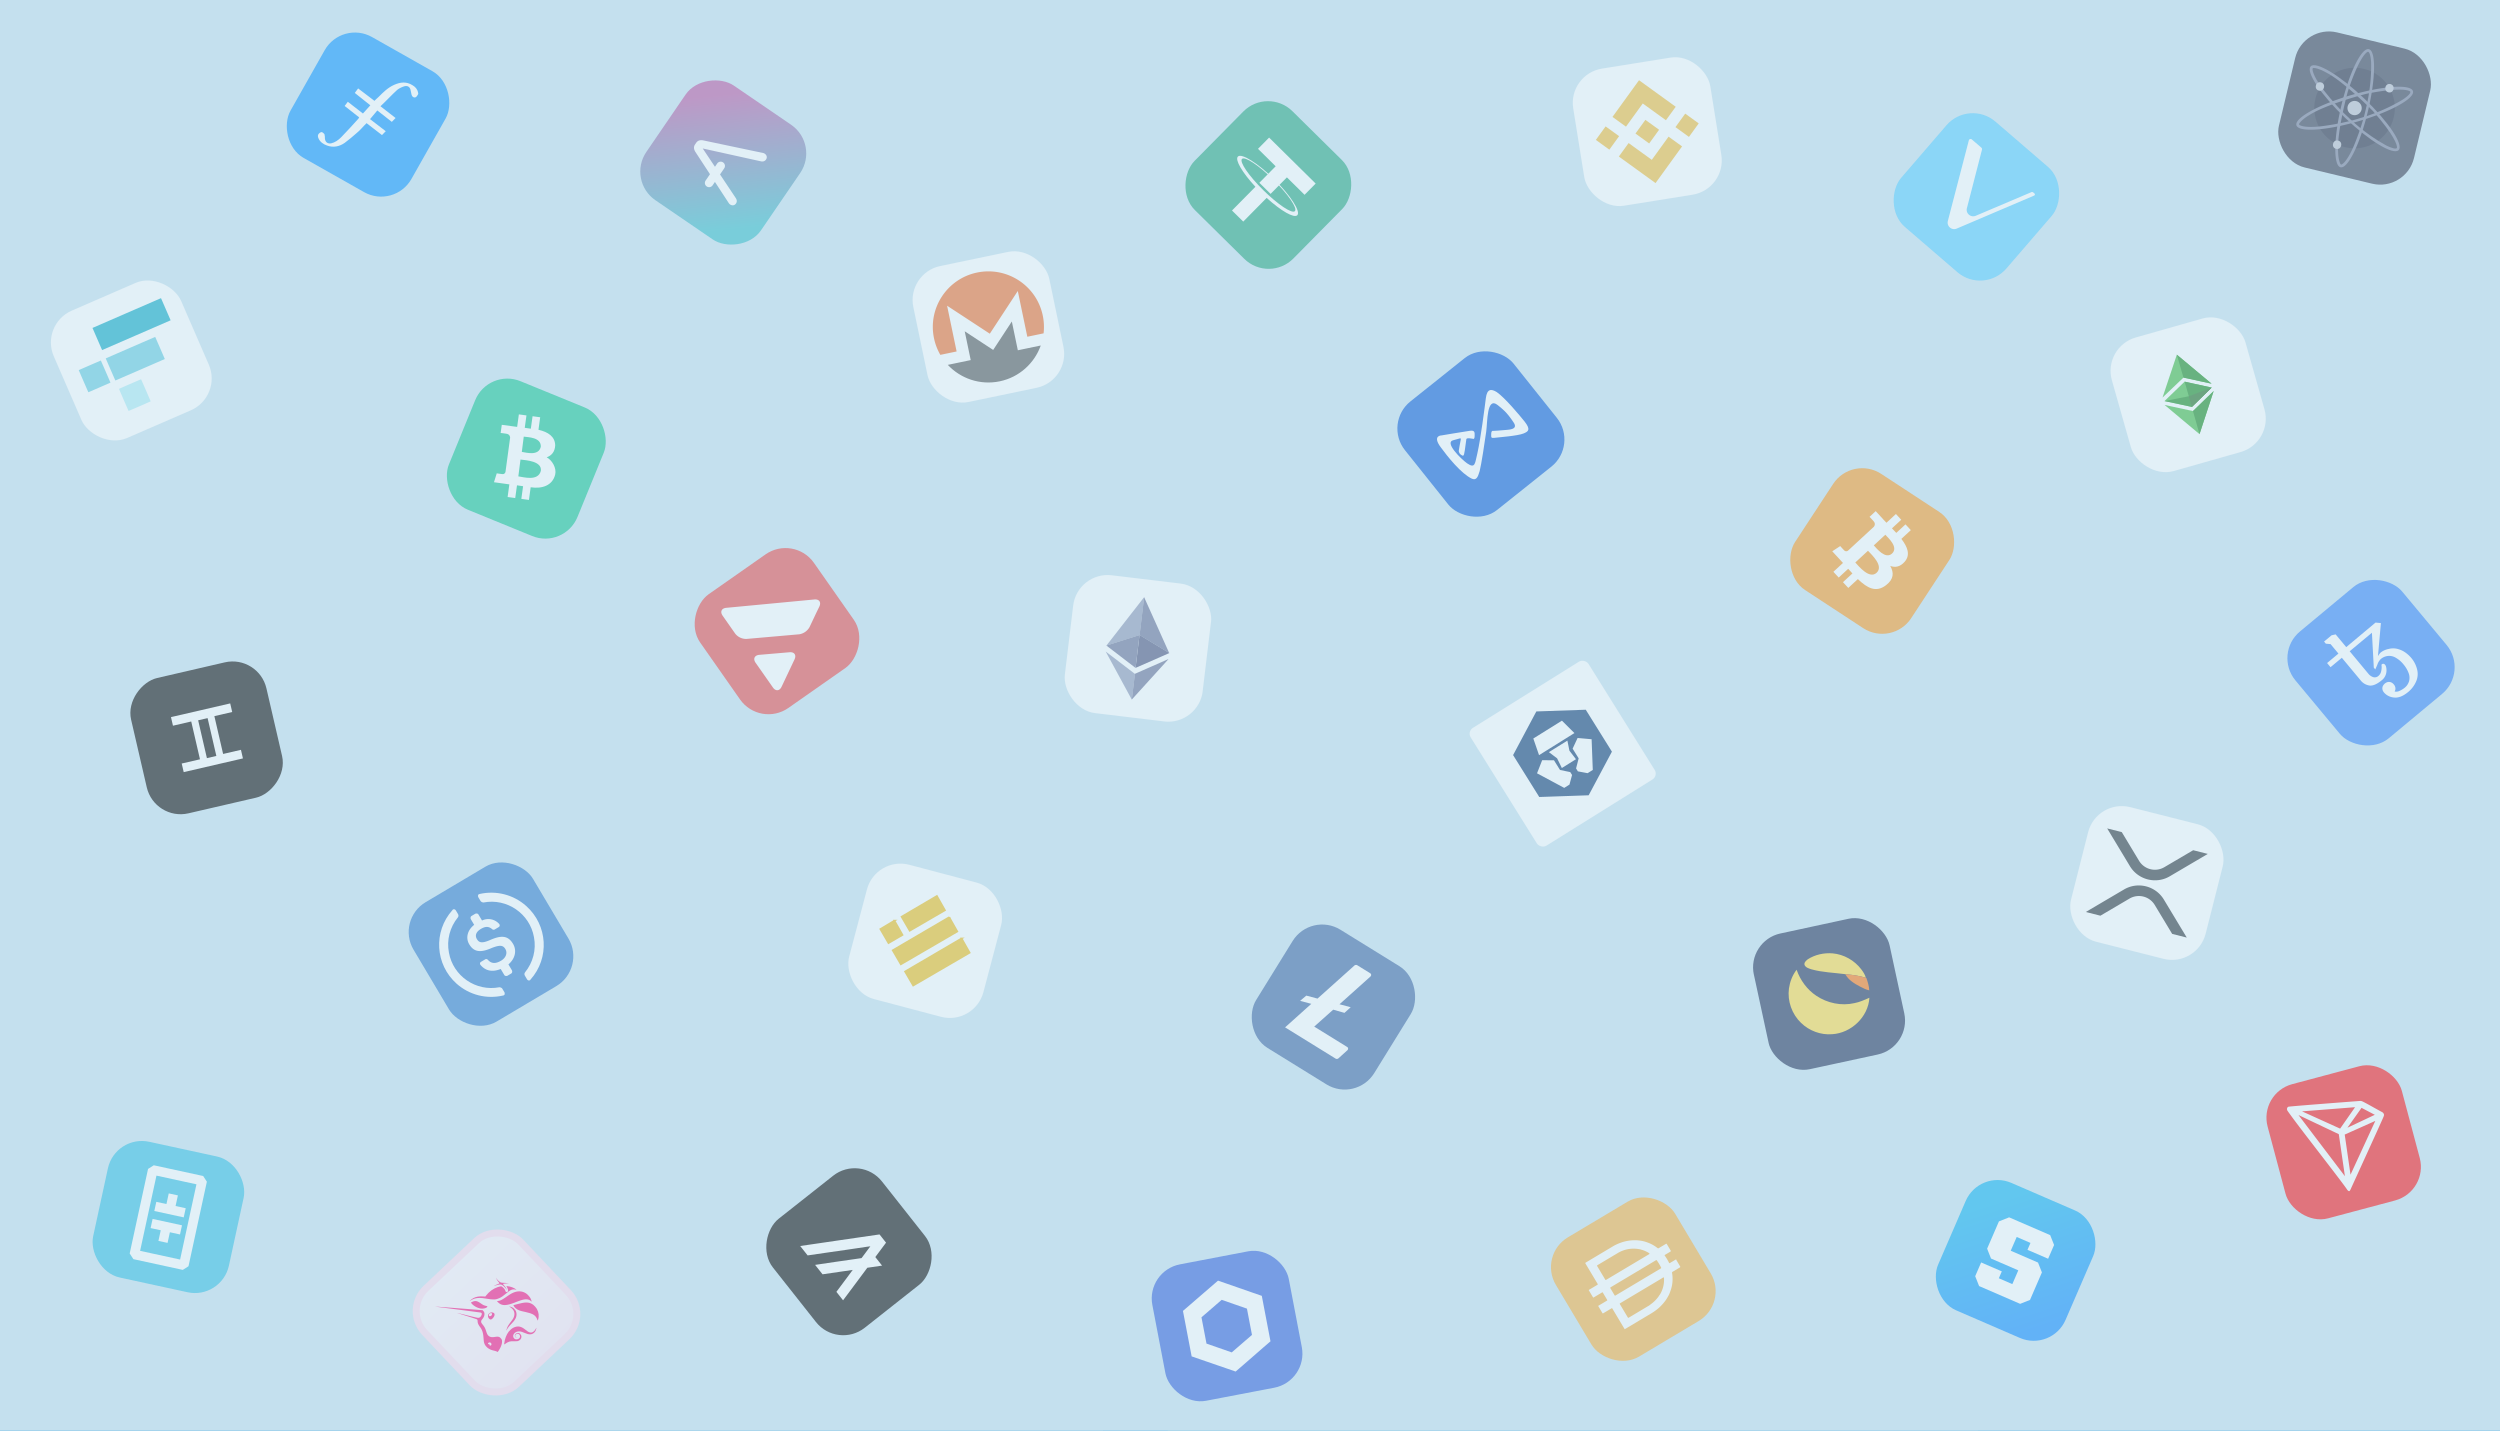 <svg width="1440" height="824" fill="none" xmlns="http://www.w3.org/2000/svg"><g clip-path="url(#clip0_1543_70814)"><path d="M1440 0H0v824h1440V0z" fill="#008BD0"/><g opacity=".8" filter="url(#filter0_f_1543_70814)"><path d="M112 1212c302.1 0 547-244.9 547-547S414.1 118 112 118s-547 244.9-547 547 244.9 547 547 547z" fill="#F5F5F5"/><path d="M135 417c302.1 0 547-244.9 547-547S437.1-677 135-677s-547 244.9-547 547 244.9 547 547 547z" fill="#F5F5F5"/><path d="M1113 686c302.1 0 547-244.9 547-547s-244.9-547-547-547-547 244.9-547 547 244.9 547 547 547z" fill="#008BD0"/><path d="M1182 393c302.1 0 547-244.9 547-547s-244.9-547-547-547-547 244.9-547 547 244.9 547 547 547z" fill="#008BD0"/><path d="M1209 1263c302.1 0 547-244.9 547-547s-244.9-547-547-547-547 244.9-547 547 244.9 547 547 547z" fill="#F5F5F5"/><path d="M1209 1263c302.1 0 547-244.9 547-547s-244.9-547-547-547-547 244.9-547 547 244.9 547 547 547z" fill="#F5F5F5"/><path d="M1283 704c302.1 0 547-244.9 547-547s-244.9-547-547-547-547 244.9-547 547 244.9 547 547 547z" fill="#F5F5F5"/><path d="M1283 704c302.1 0 547-244.9 547-547s-244.9-547-547-547-547 244.9-547 547 244.9 547 547 547z" fill="#F5F5F5"/><path d="M676 1080c302.1 0 547-244.9 547-547S978.1-14 676-14 129 230.9 129 533s244.9 547 547 547z" fill="#F5F5F5"/><path d="M675 489c302.1 0 547-244.9 547-547S977.1-605 675-605 128-360.1 128-58s244.9 547 547 547z" fill="#F5F5F5"/><path d="M221 707c302.1 0 547-244.9 547-547S523.1-387 221-387s-547 244.9-547 547 244.9 547 547 547z" fill="#008BD0"/><path d="M220 116c302.1 0 547-244.9 547-547S522.1-978 220-978s-547 244.9-547 547 244.9 547 547 547z" fill="#008BD0"/><path d="M297 1219c302.1 0 547-244.9 547-547S599.1 125 297 125s-547 244.9-547 547 244.9 547 547 547z" fill="#F5F5F5"/><path d="M429 611c302.1 0 547-244.9 547-547S731.1-483 429-483-118-238.1-118 64s244.9 547 547 547z" fill="#F5F5F5"/><path d="M189 611c302.1 0 547-244.9 547-547S491.1-483 189-483-358-238.1-358 64s244.9 547 547 547z" fill="#F5F5F5"/></g><g opacity=".5"><g clip-path="url(#clip1_1543_70814)" filter="url(#filter1_f_1543_70814)"><rect x="1066.87" y="262" width="80" height="80" rx="20" transform="rotate(33.251 1066.87 262)" fill="#F7931A"/><path d="M1097.01 323.665c3.58-4.015 1.76-8.63-1.82-13.265l5.45-5.044-3.07-3.321-5.31 4.911c-.81-.873-1.65-1.75-2.49-2.62l5.35-4.944-3.07-3.32-5.45 5.042c-.68-.705-1.35-1.399-1.99-2.087l.02-.017-4.23-4.583-3.55 3.281s2.31 2.41 2.23 2.41c1.24 1.346.87 2.506.31 3.257l-6.21 5.747c.08.093.19.217.3.372-.11-.11-.21-.229-.33-.35l-8.71 8.049c-.48.333-1.38.708-2.25-.23 0 .077-2.23-2.415-2.23-2.415l-4.58 3.006 3.99 4.323c.75.806 1.47 1.61 2.18 2.391l-5.52 5.104 3.07 3.318 5.46-5.048c.82.929 1.63 1.817 2.43 2.677l-5.44 5.023 3.07 3.322 5.51-5.092c5.48 5.288 10.5 7.897 16.2 3.534 4.58-3.511 4.63-7.239 2.46-11.113 2.76 1.019 5.6.626 8.22-2.316v-.002zm-16.1 6.262c-4.12 3.814-10.18-3.682-12.26-5.931l7.31-6.759c2.08 2.253 9.25 8.713 4.95 12.69zm8.89-11.082c-3.75 3.467-8.76-2.827-10.49-4.702l6.63-6.131c1.73 1.876 7.77 7.215 3.86 10.833z" fill="#fff"/></g><g clip-path="url(#clip2_1543_70814)" filter="url(#filter2_f_1543_70814)"><rect x="620.529" y="328.967" width="80" height="80" rx="20" transform="rotate(6.864 620.529 328.967)" fill="#fff"/><path d="M659.048 344.018l-.003.029c.011.15-.01.326-.031.502l-2.547 21.158c-.043.114-.135.132-.23.181a50.89 50.89 0 01-1.918.602c-.897.279-1.827.584-2.724.863l-3.251 1.038c-.897.279-1.794.558-2.661.84-1.054.35-2.134.666-3.189 1.016-.897.279-1.797.587-2.723.863-.744.238-1.483.446-2.197.688-.062.022-.124.044-.183.037-.029-.003-.029-.003-.055-.036l.951-1.225c1.83-2.34 3.627-4.654 5.456-6.994 1.939-2.506 3.908-5.008 5.847-7.513 1.797-2.314 3.623-4.625 5.42-6.939 1.304-1.689 2.638-3.374 3.943-5.062.037-.056.07-.081.077-.14l.029.004c-.033.025-.007.058-.011.088z" fill="#8A92B2"/><path d="M673.458 376.147l.026.033-4.621 2.034-14.522 6.379a.672.672 0 00-.157.07c-.088-.01-.078-.098-.074-.128l.032-.264 2.183-18.135a1.02 1.02 0 01.064-.29c.044-.113.128-.074.213-.034.36.222.75.448 1.11.67 1.081.666 2.162 1.332 3.246 1.969.945.56 1.857 1.146 2.802 1.706.944.56 1.886 1.15 2.83 1.71.805.484 1.636 1.001 2.441 1.485.805.484 1.636 1.001 2.441 1.485.64.374 1.276.778 1.916 1.153-.011.088.015.121.07.157z" fill="#454A75"/><path d="M651.961 402.883c-.004.029-.037.055-.04.085l-.03-.004c.007-.059-.048-.095-.07-.157-1.512-2.772-3.021-5.574-4.533-8.346-1.534-2.834-3.094-5.701-4.628-8.535-1.487-2.739-2.999-5.511-4.485-8.251-.388-.731-.78-1.433-1.168-2.165-.022-.062-.048-.095-.096-.19.088.011.139.077.165.109 2.373 1.804 4.716 3.605 7.089 5.409 2.726 2.084 5.423 4.165 8.149 6.25l1.391 1.06c.051.066.044.125.037.184l-1.703 14.144a1.816 1.816 0 01-.078.407z" fill="#8A92B2"/><path d="M637.298 371.854l.004-.029c.988-.298 1.951-.629 2.939-.927 1.271-.412 2.537-.796 3.808-1.208.959-.302 1.951-.629 2.91-.93 1.424-.454 2.815-.882 4.239-1.336.959-.301 1.918-.602 2.91-.929.681-.216 1.392-.428 2.073-.644.062-.022.153-.041.19-.096.029.003.026.033-.007.058l-2.244 18.634c-.01.088-.05.173.002.239-.07.081-.118-.014-.144-.047-.246-.179-.493-.357-.735-.565-5.261-4.027-10.548-8.087-15.809-12.114a.637.637 0 00-.136-.106zm35.677 7.808l.03.003c-.007.059-.073.111-.11.166-6.314 6.95-12.632 13.93-18.946 20.88-.653.725-1.335 1.447-1.988 2.172-.026-.033-.023-.062-.019-.092l.021-.176 1.713-14.232.032-.264c1.321-.585 2.609-1.145 3.93-1.73 5.093-2.245 10.182-4.46 15.246-6.709.026.033.059.008.091-.018z" fill="#62688F"/><path d="M656.393 365.817l.007-.059.021-.176 2.565-21.304c.011-.088-.012-.15.058-.231 4.766 10.606 9.536 21.183 14.273 31.786.048.095.122.223.137.344-.393-.196-.749-.448-1.11-.67-.445-.262-.915-.556-1.36-.818-.276-.182-.584-.339-.86-.521-.471-.295-.945-.56-1.415-.855-.28-.153-.556-.335-.831-.517l-1.831-1.113c-.305-.186-.61-.371-.945-.56l-1.334-.786c-.28-.153-.555-.335-.831-.517l-1.831-1.114c-.305-.185-.61-.371-.945-.56l-1.334-.786c-.305-.185-.581-.367-.886-.553a31.033 31.033 0 00-1.61-.968c.091-.018.062-.022.062-.022z" fill="#62688F"/></g><g clip-path="url(#clip3_1543_70814)" filter="url(#filter3_f_1543_70814)"><rect x="994.666" y="108.989" width="80" height="80" rx="20" transform="rotate(170.883 994.666 108.989)" fill="#fff"/><path d="M961.097 78.714l-9.659 13.351-13.358-9.663-5.62 7.769 21.127 15.283 15.278-21.12-7.768-5.62zm17.357-7.635l-5.62 7.77-7.768-5.62 5.62-7.769 7.768 5.62zm-18.874-1.82L946.228 59.6l-9.663 13.357-7.772-5.616.003-.004 15.283-21.126 21.12 15.278.011.008-5.631 7.762.001-.001zm-26.98 9.176l-5.62 7.769-7.768-5.62 5.62-7.769 7.768 5.62z" fill="#F3BA2F"/><path d="M942.044 76.926h-.003l7.883 5.703 4.215-5.825.484-.67.999-1.38.008-.01-.011-.009-7.877-5.699-5.702 7.883-.003.005.007.002" fill="#F3BA2F"/></g><g clip-path="url(#clip4_1543_70814)" filter="url(#filter4_f_1543_70814)"><rect x="281.268" y="212" width="80" height="80" rx="20" transform="rotate(22.231 281.268 212)" fill="#0AC18E"/><path d="M319.792 256.448c-.136-4.98-4.044-7.63-9.635-8.895l.983-7.21-4.384-.596-1.004 7.179c-1.151-.164-2.314-.376-3.499-.509l.988-7.142-4.384-.596-.984 7.209c-.955-.105-8.855-1.196-8.855-1.196l-.646 4.694s3.247.373 3.192.427c1.789.238 2.22 1.357 2.266 2.264l-2.682 19.764c-.155.54-.61 1.385-1.842 1.233.051.064-3.188-.437-3.188-.437l-1.592 5.129s7.827 1.083 8.853 1.228l-.995 7.292 4.384.597 1.015-7.339c1.194.191 2.363.362 3.509.512l-1.009 7.298 4.384.597.992-7.283c6.715 1.012 12.604-1.078 14.129-7.332.888-3.782-1.803-8.282-4.892-9.928 2.701-.947 4.756-3.102 4.896-6.96zm-8.265 14.773c-1.596 6.159-9.998 3.558-12.964 3.168l1.237-9.683c2.976.394 12.494.829 11.727 6.515zm-.028-13.885c-1.284 5.529-8.465 3.296-10.936 2.955l1.114-8.79c2.473.363 10.084.338 9.822 5.835z" fill="#fff"/></g><g filter="url(#filter5_f_1543_70814)"><rect x="660" y="732.026" width="80" height="80" rx="20" transform="rotate(-10.826 660 732.026)" fill="#2A5ADA"/><path fill-rule="evenodd" clip-rule="evenodd" d="M697.305 741.332l4.277-3.683 5.335 1.845 14.543 5.065 5.334 1.844 5.009 26.192-4.277 3.682-11.529 10.051-4.277 3.682-5.335-1.844-14.663-5.042-5.335-1.844-5.008-26.192 4.277-3.683 11.649-10.073zm-5.258 17.444l2.895 15.139 14.544 5.065 11.648-10.074-2.895-15.138-14.543-5.065-11.649 10.073z" fill="#fff"/></g><g clip-path="url(#clip5_1543_70814)" filter="url(#filter6_f_1543_70814)"><rect x="1006" y="541.881" width="80" height="80" rx="20" transform="rotate(-12.182 1006 541.881)" fill="#172852"/><path d="M1041.27 552.556c4.21-2.701 9.36-3.818 14.33-3.417 6.48.574 12.59 4.05 16.51 9.223 1.09 1.479 2.17 3.035 2.63 4.842-3.84-1.242-7.86-1.717-11.86-2.076-6.46-.868-13.07-1.014-19.38-2.76-1.5-.504-3.36-.95-4.07-2.518-.45-1.392.88-2.511 1.84-3.294zm-10.84 16.825c.55-3.884 2-7.692 4.42-10.804 2.09 6.011 6 11.411 11.31 14.963 6.37 4.284 14.5 6.003 22.02 4.25 3.01-.553 5.79-1.877 8.59-3.067-.63 11.005-10.52 20.355-21.43 20.974-6.54.561-13.23-1.94-17.92-6.496-5.27-5.017-7.97-12.607-6.99-19.82z" fill="#FFD83D"/><path d="M1062.88 561.128c4 .359 8.02.834 11.86 2.075l.26.072c.83 2.313 1.59 4.691 1.68 7.167-1.88-.357-3.54-1.335-5.24-2.151-3.3-1.726-6.74-3.775-8.56-7.163z" fill="#FF6F03"/></g><g clip-path="url(#clip6_1543_70814)" filter="url(#filter7_f_1543_70814)"><rect x="23" y="186.883" width="80" height="80" rx="20" transform="rotate(-23.487 23 186.883)" fill="#fff"/><path d="M53.27 188.889a72691.22 72691.22 0 0139.469-17.151c1.852 4.251 3.7 8.502 5.542 12.755a67610.563 67610.563 0 01-39.469 17.151c-1.852-4.25-3.7-8.502-5.543-12.755z" fill="#02A6C2"/><path d="M45.357 213.196c4.235-1.866 8.48-3.711 12.735-5.534 1.867 4.235 3.711 8.48 5.534 12.735a1356.8 1356.8 0 01-12.735 5.535 1337.749 1337.749 0 01-5.534-12.736zm15.55-6.757a7142.476 7142.476 0 0128.485-12.378c1.864 4.235 3.709 8.481 5.534 12.735a7445.874 7445.874 0 01-28.485 12.378 1493.431 1493.431 0 01-5.534-12.735z" fill="#5FCADE"/><path d="M68.549 223.991a641.64 641.64 0 0112.709-5.523 678.862 678.862 0 015.525 12.709 688.657 688.657 0 01-12.71 5.52 677.901 677.901 0 01-5.524-12.706z" fill="#ABEBF4"/></g><g clip-path="url(#clip7_1543_70814)" filter="url(#filter8_f_1543_70814)"><rect x="457.359" y="307.832" width="80" height="80" rx="20" transform="rotate(54.993 457.359 307.832)" fill="#E84142"/><path d="M454.786 375.696c2.755-.238 4.038 1.594 2.873 4.102l-7.458 15.76c-1.166 2.508-3.416 2.699-5.006.429l-9.974-14.24c-1.572-2.245-.623-4.294 2.115-4.558l17.45-1.493zm14.313-30.404c2.755-.238 4.02 1.568 2.854 4.076l-1.735 3.561-3.925 8.287a8.28 8.28 0 01-5.908 4.137l-30.32 2.663a8 8 0 01-6.57-3.012l-7.246-10.345c-1.59-2.27-.666-4.301 2.115-4.557l50.735-4.81z" fill="#fff"/></g><g filter="url(#filter9_f_1543_70814)"><rect x="755.076" y="525" width="80" height="80" rx="20" transform="rotate(31.733 755.076 525)" fill="#345D9D"/><path d="M767.922 581.569l-10.928 9.753 18.946 11.717a1.122 1.122 0 01.418 1.533l-.194.313-5.162 4.666a1.443 1.443 0 01-1.796.142l-28.996-17.931 15.099-13.552-6.455-1.715 3.578-3.025 6.456 1.715 21.202-19.002a1.463 1.463 0 011.796-.142l7.331 4.534a1.121 1.121 0 01.418 1.534l-.193.313-17.89 16.039 6.455 1.715-3.598 3.24-6.487-1.847z" fill="#fff"/></g><g filter="url(#filter10_f_1543_70814)"><rect x="845" y="421.356" width="80" height="80" rx="4" transform="rotate(-31.968 845 421.356)" fill="#fff"/><path fill-rule="evenodd" clip-rule="evenodd" d="M871.543 434.925l13.391-25.133 28.46-.987 15.069 24.145-13.391 25.133-28.46.987-15.069-24.145zm11.644-9.539l16.481-10.285 7.203 7.153-20.381 12.72-3.303-9.588zm16.437 17.001l-2.725-5.58-4.733-3.57 10.651-6.647 1.169 5.794 3.774 4.925-4.11 2.565-4.026 2.513zm17.823 1.108l-2.978 1.858-5.605-1.045-1.046-1.676 1.493-5.825-3.48-5.575 2.861-6.154 8.083.722.672 17.695zm-13.435 8.443l1.498-5.536-1.047-1.677-5.888-1.218-3.479-5.575-6.801-.066-2.971 7.563 15.668 8.394 3.02-1.885z" fill="#03316C"/></g><g filter="url(#filter11_f_1543_70814)"><rect x="1326.69" y="14" width="80" height="80" rx="20" transform="rotate(13.508 1326.69 14)" fill="#2E3148"/><circle cx="1356.24" cy="62.237" r="23.21" transform="rotate(13.508 1356.24 62.237)" fill="#1B1E36"/><path fill-rule="evenodd" clip-rule="evenodd" d="M1348.69 60.51c4.52-18.784 11.58-33.194 15.78-32.186 4.2 1.009 3.94 17.054-.57 35.839-4.51 18.784-11.57 33.194-15.77 32.185-4.2-1.008-3.95-17.054.56-35.838zm-.58 33.974s.37.596 1 .07c0 0 2.72-1.38 6.52-10.116 0 0 4.98-11.501 7.23-22.302 0 0 3.28-12.247 2.9-26.221 0 0-.18-4.518-1.36-5.873a.624.624 0 00-.79-.122c-1.22.736-5.16 4.424-11.21 22.594 0 0-6.42 23.175-5.65 34.871 0 0-.03 4.394 1.36 7.099z" fill="#6F7390"/><path fill-rule="evenodd" clip-rule="evenodd" d="M1354.09 54.83c18.55-5.432 34.56-6.478 35.78-2.333 1.21 4.143-12.82 11.912-31.37 17.344-18.54 5.431-34.56 6.475-35.77 2.332-1.21-4.143 12.81-11.912 31.36-17.344zm-29.75 16.4s-.34.614.44.907c0 0 2.55 1.67 12.02.623 0 0 12.45-1.405 22.94-4.825 0 0 12.26-3.25 24.18-10.541 0 0 3.84-2.403 4.42-4.107a.614.614 0 00-.29-.745c-1.24-.685-6.4-2.276-25.17 1.522 0 0-23.3 5.965-33.06 12.45 0 0-3.83 2.16-5.48 4.715z" fill="#6F7390"/><path fill-rule="evenodd" clip-rule="evenodd" d="M1361.7 56.669c13.98 13.32 22.91 26.655 19.93 29.782-2.98 3.134-16.73-5.123-30.73-18.446-13.99-13.322-22.91-26.65-19.94-29.784 2.98-3.134 16.76 5.128 30.74 18.448zm-29.11-17.541s-.7.02-.57.832v.008s-.16 3.04 5.49 10.713c0 0 7.45 10.073 15.67 17.43 0 0 8.95 8.975 21.24 15.65 0 0 4 2.11 5.76 1.764.3-.057.51-.318.5-.618-.03-1.42-1.24-6.684-13.93-21.025 0 0-16.83-17.172-27.34-22.372 0 0-3.78-2.233-6.82-2.383z" fill="#6F7390"/><circle cx="1356.24" cy="62.237" r="4.115" transform="rotate(13.508 1356.24 62.237)" fill="#B7B9C8"/><ellipse cx="1376.33" cy="50.812" rx="2.387" ry="2.469" transform="rotate(13.508 1376.33 50.812)" fill="#B7B9C8"/><ellipse cx="1336.28" cy="49.824" rx="2.387" ry="2.469" transform="rotate(13.508 1336.28 49.824)" fill="#B7B9C8"/><ellipse cx="1346.17" cy="83.35" rx="2.387" ry="2.469" transform="rotate(13.508 1346.17 83.35)" fill="#B7B9C8"/></g><g filter="url(#filter12_f_1543_70814)"><rect x="66.403" y="653.421" width="80" height="80" rx="20" transform="rotate(12.255 66.403 653.421)" fill="#29BCE1"/><path fill-rule="evenodd" clip-rule="evenodd" d="M88.574 671.199l28.456 6.181 2.127 3.275-10.579 48.701-3.294 2.097-28.455-6.182-2.127-3.274 10.578-48.701 3.294-2.097zm15.166 54.293l9.413-43.329-23.035-5.004-9.412 43.33 23.034 5.003z" fill="#fff"/><path fill-rule="evenodd" clip-rule="evenodd" d="M101.133 694.667l5.836 1.268-1.146 5.274-16.938-3.679 1.146-5.275 5.836 1.268 1.33-6.124 5.266 1.144-1.33 6.124zM97.85 709.78l5.836 1.268 1.146-5.275-16.938-3.679-1.146 5.274 5.836 1.268-1.33 6.124 5.266 1.144 1.33-6.124z" fill="#fff"/></g><g filter="url(#filter13_f_1543_70814)"><rect x="1301" y="629.623" width="80" height="80" rx="20" transform="rotate(-14.939 1301 629.623)" fill="#FC070C"/><path fill-rule="evenodd" clip-rule="evenodd" d="M1372.05 640.547c-1.31-.693-2.85-1.554-4.46-2.451-2.25-1.26-4.63-2.592-6.7-3.628l-.2-.073a3.28 3.28 0 00-1.08-.274l-1.35.103c-9.33.713-39.58 3.024-40.15 3.255-.17.071-.32.179-.44.316l-.13.17a2.01 2.01 0 00-.25.828l-.01.121.16.6.02.093c3.41 4.925 11.74 15.734 19.43 25.714 6.5 8.437 12.54 16.283 14.77 19.48v.001c.31.479.9 1.389 1.51 1.28l.14-.036c.32-.086 1.21-2.26 1.21-2.26s16.56-36.224 18.19-40.047c.22-.475.39-.969.51-1.476a2.09 2.09 0 00-1.17-1.716zm-19.93 9.022l8.13-11.453 7.64 4.012-15.77 7.441zm-26.14-9.428l21.93 9.945 8.61-12.342-30.54 2.397zm24.58 13.375l17.62-7.88-14.28 30.979-3.34-23.099zm-3.41-.239l-23.22-11.013 26.74 35.23-3.52-24.217z" fill="#fff"/></g><g filter="url(#filter14_f_1543_70814)"><rect x="522" y="157.31" width="80" height="80" rx="20" transform="rotate(-11.764 522 157.31)" fill="#fff"/><path d="M562.79 156.987c-17.298 3.602-28.424 20.573-24.804 37.848a32.055 32.055 0 003.651 9.561l9.374-1.952-5.488-26.351 24.602 16.118 16.123-24.599 5.487 26.352 9.376-1.953a32.065 32.065 0 00-.469-10.224c-3.573-17.303-20.551-28.398-37.851-24.796l-.001-.004z" fill="#F26822"/><path d="M566.417 197.866l-10.737-7.034 3.453 16.581-6.794 1.415-6.41 1.337c7.377 7.875 18.572 11.839 29.909 9.478 11.337-2.361 20.019-10.466 23.641-20.632l-13.209 2.751-3.453-16.581-7.037 10.735-3.706 5.656-5.657-3.706z" fill="#4D4D4D"/></g><g clip-path="url(#clip8_1543_70814)" filter="url(#filter15_f_1543_70814)"><rect x="1207.66" y="460" width="80" height="80" rx="20" transform="rotate(14.225 1207.66 460)" fill="#fff"/><path d="M1263.27 489.727l8.41 2.131-21.89 12.886c-7.92 4.663-18.19 2.06-22.94-5.817l-13.11-21.757 8.41 2.133 9.95 16.526a10.675 10.675 0 0014.53 3.684l16.64-9.786zm-53.44 37.712l-8.41-2.132 22.02-12.964c7.93-4.664 18.2-2.06 22.95 5.816l13.19 21.892-8.41-2.131-10.04-16.663a10.676 10.676 0 00-14.53-3.683l-16.77 9.865z" fill="#23292F"/></g><g clip-path="url(#clip9_1543_70814)" filter="url(#filter16_f_1543_70814)"><rect x="730.205" y="50" width="80" height="80" rx="20" transform="rotate(44.633 730.205 50)" fill="#1BA27A"/><path d="M757.823 105.73l-26.819-26.478-6.393 6.475 10.173 10.042-9.396 9.517 6.475 6.392 9.395-9.516 10.173 10.043 6.392-6.475z" fill="#fff"/><path d="M727.686 109.556c-8.415-8.307-13.922-16.374-12.3-18.017 1.622-1.643 9.759 3.76 18.174 12.068s13.922 16.375 12.3 18.018c-1.622 1.643-9.759-3.761-18.174-12.069zm19.556 14.413c2.092-2.119-3.873-11.399-13.321-20.727-9.449-9.329-18.805-15.174-20.896-13.056-1.842 1.866 2.563 9.284 10.093 17.399l-13.487 13.662 6.474 6.392 13.482-13.656c8.261 7.496 15.804 11.861 17.655 9.986z" fill="#fff"/></g><g filter="url(#filter17_f_1543_70814)"><rect x="885.941" y="722.942" width="80" height="80" rx="20" transform="rotate(-30.83 885.941 722.942)" fill="#F5AC37"/><path fill-rule="evenodd" clip-rule="evenodd" d="M935.732 765.486l.077.129-.004.008.013.021 14.899-8.892c1.7-.983 3.3-2.12 4.78-3.406a27.043 27.043 0 004.106-4.633c.509-.745.948-1.541 1.392-2.345.112-.203.225-.407.339-.61.46-1.048.857-2.124 1.195-3.217a19.994 19.994 0 00.588-9.259.625.625 0 01.379-.78l4.058-2.422c.323-.193.365-.365.147-.729l-1.551-2.599a5.108 5.108 0 00-.447-.749c-.039-.065-.061-.14-.083-.215-.044-.149-.087-.297-.264-.366l-3.39 2.023c-.409.244-.435.201-.653-.164a25.491 25.491 0 00-2.344-3.927c-.252-.374-.166-.426.134-.605l2.963-1.768c.345-.206.421-.369.217-.712l-2.102-3.521c-.15-.227-.226-.342-.323-.365-.101-.023-.224.05-.474.199l-3.842 2.294a.65.65 0 01-.911-.069 20.067 20.067 0 00-3.637-2.283 24.025 24.025 0 00-4.001-1.484 22.025 22.025 0 00-5.52-.665c-2.8.033-5.578.545-8.206 1.52a28.515 28.515 0 00-3.708 1.689l-16.099 9.609c-.43.256-.378.343-.174.686l6.906 11.571c.244.408.157.46-.164.651l-4.615 2.755c-.344.205-.306.268-.165.505l2.255 3.777c.205.343.312.28.57.126l4.658-2.781c.343-.205.381-.141.535.117l2.409 4.036c.218.364.109.429-.169.595l-4.98 2.972 2.435 4.079c.205.343.311.28.569.126l4.659-2.781c.343-.205.368-.163.535.117l3.011 5.045 1.012 1.696 2.985 5.001zm14.131-43.691a.486.486 0 01.179.3l.104-.062c.033.154-.156.326-.156.326l-24.772 14.785c-.408.244-.46.157-.651-.164l-4.548-7.62c-.167-.28-.201-.434.121-.626l11.527-6.88a18.625 18.625 0 013.88-1.792 17.966 17.966 0 018.388-.581 6.154 6.154 0 011.565.376c.964.24 1.895.592 2.78 1.049a9.884 9.884 0 011.583.889zm6.691 8.874l-13.052 7.79-12.795 7.636c-.261.156-.389.233-.491.206-.099-.025-.173-.149-.318-.392l-2.28-3.82c-.18-.302-.157-.46.164-.652l25.975-15.503c.28-.167.472-.137.626.121a29.07 29.07 0 012.383 3.993c.197.376.066.455-.212.621zm1.637 5.079a5.766 5.766 0 00-1.097.655l-23.806 14.208c-.322.192-.43.257-.174.686l4.447 7.451c.205.343.256.429.686.173l10.991-6.56a6.422 6.422 0 001.502-1.041 19.058 19.058 0 004.045-3.813 9.907 9.907 0 001.13-1.664l.15-.089a16.246 16.246 0 002.391-9.605s-.044-.414-.263-.398l-.002-.003z" fill="#FEFEFD"/></g><g filter="url(#filter18_f_1543_70814)"><rect x="148.954" y="377.013" width="80" height="80" rx="20" transform="rotate(76.973 148.954 377.013)" fill="#000"/><path fill-rule="evenodd" clip-rule="evenodd" d="M104.666 439.792l1.145 4.949 34.118-7.894-1.145-4.949-10.268 2.376-5.041-21.785 10.269-2.376-1.145-4.949-34.119 7.894 1.145 4.949 10.522-2.434 5.04 21.785-10.521 2.434zm14.512-3.112l-5.041-21.784 5.437-1.258 5.04 21.785-5.436 1.257z" fill="#fff"/></g><g filter="url(#filter19_f_1543_70814)"><rect x="361" y="104.036" width="80" height="80" rx="20" transform="rotate(-55.634 361 104.036)" fill="url(#paint0_linear_1543_70814)"/><path d="M439.634 88.144l-34.628-7.294c-1.826-.325-3.147.146-3.991 1.38l-.675.987c-.843 1.234-.803 2.636.162 4.22l8.438 12.901-2.514 3.676a2.441 2.441 0 00.632 3.368l.026.017a2.446 2.446 0 003.367-.632l1.35-1.974 8.036 12.301c.189.254.409.48.673.66.629.431 1.257.573 1.878.486.622-.087 1.153-.461 1.583-1.091.277-.423.423-.91.403-1.411-.003-.526-.191-1.017-.466-1.492l-9.171-13.765 2.421-3.54a2.44 2.44 0 00-.632-3.368l-.051-.035a2.447 2.447 0 00-3.368.633l-1.291 1.889-7.045-10.538 33.677 7.444c.542.083 1.068.08 1.56-.108.473-.163.88-.484 1.168-.887.431-.63.581-1.251.443-1.87-.139-.62-.504-1.144-1.134-1.575a2.168 2.168 0 00-.851-.382z" fill="#fff"/></g><g filter="url(#filter20_f_1543_70814)"><rect x="1309.38" y="376.538" width="80" height="80" rx="20" transform="rotate(-39.755 1309.38 376.538)" fill="#2C7DF7"/><path d="M1387.15 398.556c-2.92 2.434-5.64 3.506-8.16 3.215a8.472 8.472 0 01-5.8-2.882 3.957 3.957 0 01-.9-1.799 3.304 3.304 0 01.16-1.761 4.362 4.362 0 012.99-2.489c.59-.103 1.2-.045 1.76.167.63.25 1.19.665 1.61 1.202.55.606.89 1.374.96 2.188.05.67-.12 1.338-.48 1.904.99.212 2.02.071 2.92-.4a12.324 12.324 0 002.93-1.802 7.534 7.534 0 002.48-3.731 7.51 7.51 0 00-.27-4.706 16.683 16.683 0 00-2.92-4.949 15.527 15.527 0 00-4.55-3.896 7.262 7.262 0 00-4.56-.97 7.698 7.698 0 00-3.97 1.748 7.91 7.91 0 00-1.99 3.25l-1.2 2.742-.86-1.031-1.07-20.092-12.81 10.658 10.7 12.87a6.02 6.02 0 002.9 2.047c1.07.291 2.21.003 3.01-.76a4.669 4.669 0 001.5-2.518c.27-1.083.36-2.203.26-3.314a.779.779 0 01-.02-.5.561.561 0 01.21-.372c.24-.165.52-.251.81-.245.42.061.79.275 1.05.599.16.237.3.483.42.737.46 1.48.49 3.062.07 4.556a7.055 7.055 0 01-2.3 3.501c-2.77 2.307-5.15 3.359-7.13 3.156a8.012 8.012 0 01-5.32-3.164l-10.68-12.837-6.51 5.421-1.99-2.391 6.54-5.446-4.53-5.452-2.75-.253-1.01-1.223 4.35-3.618 2.33-.514 6.1 7.329 16.88-14.131 3.09.29-1.7 19.062c.42-.773.95-1.482 1.57-2.104a11.06 11.06 0 014.69-2.073 10.12 10.12 0 015.69.198c1.6.483 3.09 1.26 4.4 2.291 1.05.806 2 1.717 2.86 2.719a16.265 16.265 0 013.36 6.645c.59 2.353.37 4.837-.65 7.042a16.05 16.05 0 01-4.47 5.886z" fill="#fff"/></g><g filter="url(#filter21_f_1543_70814)"><rect x="232.283" y="754.422" width="76" height="76" rx="18" transform="rotate(-43.318 232.283 754.422)" fill="url(#paint1_linear_1543_70814)" stroke="#FFD9EC" stroke-width="4"/><path d="M270.914 749.203c-.447.315-.484.314-.314.119.304-.393 1.2-1.096 1.905-1.513 1.652-.955 3.65-1.279 6.307-1.055l.709.075.417-.535c1.764-2.301 4.15-4.055 6.711-4.91.7-.235 1.894-.51 2.094-.486.073.002.359.193.626.401.963.758 1.526 1.468 1.722 2.24.116.423.186.498.51.653.252.117.601.036.807-.158.451-.425.248-1.58-.465-2.787l-.278-.482.346.028c1.965.167 4.113.942 5.217 1.886l.302.246-.398-.084c-.689-.167-1.217-.2-1.803-.108-1.045.17-1.844.675-3.715 2.262-1.702 1.428-2.745 2.163-3.929 2.712-2.016.944-3.423 1.031-7.525.327-1.815-.309-2.87-.413-3.836-.423-2.116-.026-3.753.455-5.41 1.592z" fill="#FF007A"/><path d="M287.138 738.406c-.635-.748-.983-1.305-1.184-1.932-.084-.239-.151-.46-.132-.478.019-.017.105.149.19.352.24.555.769 1.154 1.482 1.722.928.721 1.09.78 2.857.85.82.043 1.821.127 2.221.175l.708.112h-.602c-.748-.003-2.321.133-2.616.234-.202.049-.22.066-.226.248-.004.146.083.277.596.821.778.862 1.161 1.493 1.392 2.302.115.423.044.385-.126-.058-.136-.332-.223-.463-.984-1.269-1.539-1.633-2.098-1.85-3.862-1.427-.441.096-1.158.312-1.564.446-.424.152-.755.252-.736.234.002-.073 1.41-.797 2.018-1.017.904-.356 1.035-.444 1.092-.533.003-.11-.101-.295-.524-.782zm-10.572 15.25c-1.814-.345-3.913-1.556-4.986-2.919l-.334-.43.223-.139c.391-.262 1.185-.585 1.626-.682 1.175-.257 2.096.043 3.866 1.281.518.362 1.145.763 1.36.879.359.193 1.335.514 2.024.643.49.106.5.38-.004.785-.784.597-2.36.842-3.775.582zm19.946-3.391c-5.13 2.002-7.664 1.946-9.733-.249-.301-.319-.53-.6-.53-.6.019-.017.256-.029.549-.056 1.316-.108 2.408-.641 5.072-2.515 1.564-1.085 2.494-1.678 3.436-2.106 2.978-1.39 5.836-1.179 8.137.585.66.512 1.683 1.71 2.099 2.452.311.593.749 1.809.673 1.917-.018.017-.144-.041-.286-.191-.78-.753-1.882-1.132-3.087-1.094-1.425.068-2.916.516-6.33 1.857zm-2.043 3.096a6.055 6.055 0 00-.93-.611l-.359-.193.363.047c.509.051 1.015.212 1.627.522.467.233.573.345 1.122.927.53.563.635.712.824 1.137a4.66 4.66 0 01.397 2c-.021 1.331-.549 2.538-1.647 3.892-.207.231-.792.888-1.32 1.457-1.336 1.402-2.132 2.436-2.694 3.532-.077.144-.154.288-.19.287-.073-.002.19-.889.447-1.556.356-.938.872-1.744 2.106-3.404.626-.803 1.235-1.66 1.351-1.912 1.309-2.333.867-4.645-1.097-6.125z" fill="#FF007A"/><path d="M299.025 754.772c-1.496-.61-2.564-1.517-3.204-2.721-.051-.129-.102-.259-.064-.294.038-.035.203-.085.386-.116.367-.063 1.084-.242 2.904-.718 2.298-.607 3.762-.783 5.053-.618 1.126.143 2.135.574 3.134 1.333.572.418 1.666 1.691 2.012 2.321 1.091 1.984 1.356 4.144.676 6.167-.1.307-.198.542-.217.559-.019.018-.121-.24-.22-.572-.452-1.381-1.263-2.353-2.574-3.067-.807-.443-1.964-.805-4.048-1.286-2.447-.528-3.062-.692-3.838-.988zm-8.564 18.92c.292-2.472 1.221-4.908 2.549-6.656.569-.75 1.73-1.774 2.508-2.189 1.242-.675 2.674-.961 3.797-.709 1.087.251 1.842.638 3.269 1.738.553.436 1.142.872 1.267.967.787.534 1.582.777 2.223.704.989-.117 2.019-1.053 2.66-2.366.116-.216.213-.413.23-.395.073.002-.115.818-.293 1.305-.239.686-.544 1.115-1.05 1.593-.901.849-2.112 1.105-3.616.751-.308-.064-1.084-.36-1.787-.655-2.089-.9-2.852-1.032-4.099-.813-1.082.205-2.033.925-2.389 1.863-.474 1.227.345 2.546 1.582 2.655.509.052 1.172-.148 1.6-.445.783-.561.87-1.671.215-2.365-.424-.451-.841-.554-1.486-.336-.848.304-1.221 1.223-.654 1.787.23.244.484.288.834.17.221-.066.221-.066.091.021-.651.401-1.419-.151-1.394-.989.03-1.021 1.349-1.84 2.414-1.462.433.159 1.018.742 1.241 1.241.459 1.126-.035 2.407-1.184 3.03-.778.415-1.2.493-2.676.432-2.587-.113-3.341.102-5.482 1.59l-.41.28.04-.747z" fill="#FF007A"/><path fill-rule="evenodd" clip-rule="evenodd" d="M252.128 752.811c9.378 1.187 23.897 3.091 24.66 3.223.635.11.859.572.637 1.277-.121.398-.524 1.061-.786 1.309-.3.283-.798.469-1.272.455-.328-.01-2.068-.389-6.143-1.403a337.933 337.933 0 00-5.759-1.409c-.111.033-.111.033 6.035 1.965 3.868 1.208 5.204 1.685 5.31 1.797.23.244.279.446.297 1.067.024 1.041.4 1.891 1.488 3.382 1.21 1.659 1.694 3.187 1.93 6.332.146 1.847.192 2.158.392 2.784.233.773.441 1.144 1.04 1.855.635.748 1.135 1.128 1.978 1.609.753.423 1.331.622 2.563.914 1.069.268 1.809.527 1.986.715.141.15.179.115.713-.672 1.259-1.897 1.99-3.791 1.979-5.269-.01-.912-.145-1.281-.782-1.956-.407-.432-.514-.508-.874-.664-.577-.236-1.252-.238-2.517-.038-1.667.261-2.629.105-3.45-.539-.695-.549-.989-1.087-1.541-2.8-.568-1.768-.896-2.416-1.97-3.742-.686-.841-.893-1.249-.898-1.705-.004-.493.114-.781.625-1.405.833-1.033 1.222-1.861 1.268-2.79.06-.801-.124-1.372-.654-1.971l-.388-.449-.492-.033c-1.837-.181-26.717-2.098-26.773-2.045-.019.018.617.091 1.398.206zm30.916 21.247a1.065 1.065 0 00-1.217-.802c-.513.094-.912.648-.647.93.071.075.179.114.327.046.257-.066.364.01.428.341.063.33.24.517.533.49.457-.042.707-.49.576-1.005zm-1.707-17.033c-.326.556-.298 1.45.031 2.062.208.371.758.88 1.049.925.454.068.712-.034 1.238-.529 1.032-.973 1.489-2.255 1.07-2.888-.331-.538-1.309-.786-2.118-.554-.423.115-1.058.607-1.27.984zm2.086-.194c-.063-.367-.349-.558-.79-.461-.807.158-1.328 1.146-.868 1.634.23.244.871.135 1.246-.219.244-.23.44-.698.412-.954z" fill="#FF007A"/></g><g filter="url(#filter22_f_1543_70814)"><rect x="228" y="529.841" width="80" height="80" rx="20" transform="rotate(-30.698 228 529.841)" fill="#2775CA"/><path d="M295.507 543.645c-2.978-5.015-7.009-4.948-13.453-2.091-4.64 1.979-6.18 1.343-7.372-.663-1.191-2.007-.523-4.147 2.343-5.849 2.579-1.531 4.523-1.523 6.516.202.399.345.999.376 1.429.121l2.292-1.362c.574-.34.748-1.025.408-1.598l-.085-.144a8.327 8.327 0 00-9.937-2.047l-2.042-3.439c-.341-.573-1.026-.748-1.828-.466l-2.149 1.276c-.574.341-.748 1.026-.466 1.828l1.957 3.296c-3.959 3.126-4.98 7.608-2.853 11.191 2.808 4.729 6.78 4.891 13.224 2.034 4.439-1.666 6.239-1.572 7.6.721 1.362 2.293.291 5.061-2.432 6.677-3.726 2.213-5.952 1.402-7.658-.493-.483-.488-1.083-.519-1.513-.264l-2.437 1.447a1.138 1.138 0 00-.407 1.598l.085.144c2.7 3.242 6.525 4.46 11.679 2.369l2.042 3.44c.341.573 1.026.747 1.827.465l2.15-1.276c.574-.34.748-1.025.466-1.827l-2.042-3.44c3.874-3.269 4.953-7.98 2.656-11.85z" fill="#fff"/><path fill-rule="evenodd" clip-rule="evenodd" d="M258.583 548.705c2.395 13.503 15.53 22.567 29.091 19.943.6.032 1.37.35 1.625.78l1.192 2.006c.17.287.255.43.196.658.198.659-.206 1.286-.949 1.339-9.557 2.186-19.378-.318-26.722-6.812-12.383-11.062-13.524-29.961-2.462-42.344.058-.228.345-.398.488-.483.658-.197 1.2.062 1.54.636l1.192 2.006c.425.717.394 1.317-.009 1.944-4.6 5.638-6.606 13.032-5.182 20.327zm16.786-32.45c-.198-.658.206-1.285.949-1.339 9.414-2.1 19.378.319 26.808 6.956 12.382 11.062 13.524 29.961 2.462 42.343-.059.229-.345.399-.489.484-.658.197-1.2-.063-1.54-.636l-1.191-2.006c-.426-.717-.395-1.317.009-1.944 4.599-5.638 6.606-13.032 5.182-20.327-2.396-13.503-15.531-22.568-29.091-19.943-.601-.032-1.371-.35-1.711-.923l-1.191-2.006c-.171-.287-.256-.43-.197-.659z" fill="#fff"/></g><g filter="url(#filter23_f_1543_70814)"><rect x="504.458" y="493" width="80" height="80" rx="20" transform="rotate(14.816 504.458 493)" fill="#fff"/><path d="M539.641 516.099l4.644 8.206-20.278 11.794-4.684-8.053 20.318-11.947zm7.111 12.224l4.643 8.207-32.502 18.904-4.684-8.053 32.543-19.058zm-31.56 1.996l4.643 8.206-8.053 4.684-4.683-8.053 8.093-4.837zm38.67 10.229l4.643 8.206-32.502 18.905-4.684-8.053 32.543-19.058z" fill="#F0B90B" stroke="#F0B90B"/></g><g filter="url(#filter24_f_1543_70814)"><rect x="796.785" y="243.684" width="80" height="80" rx="20" transform="rotate(-38.59 796.785 243.684)" fill="#0055D5"/><path fill-rule="evenodd" clip-rule="evenodd" d="M830.3 250.797s-5.51-.004-.442 6.821c3.876 5.331 11.856 15.318 18.005 18.138 2.424.973 3.335-.644 4.424-4.41.893-3.343 2.978-16.879 3.771-22.722.793-5.842.267-20.366 6.624-15.285 2.637 2.163 5.092 3.828 9.182 10.031 1.259 1.912 1.574 3.871-3.828 4.232-3.974.408-7.916.585-7.916.585s-1.17-.479-1.19 1.83c-.001 1.833-.232 2.468 1.879 2.175 2.116-.297 13.391-1.085 16.803-2.529 2.835-1.167 4.138-2.228.599-6.804-2.876-3.579-11.281-13.688-16.081-17.022-3.163-1.938-5.602-2.019-6.29 3.545-.688 5.564-2.923 23.028-4.863 31.679-1.437 5.548-1.033 9.197-5.961 5.791-3.66-2.637-13.325-12.222-7.829-13.312 3.361-.778 4.569-1.752 4.202-.262-.371 1.484-1.103 6.172-1.103 6.172s-.3 1.355 1.271 2.516c1.217.718 1.627 1.231 2.155-2.456.528-3.686.888-6.441.888-6.441s-.086-.8 1.704-.622c1.79.178 2.172.324 2.172.324s.853.517.916-1.611c.068-2.133.144-3.462-2.849-3.018-2.997.426-16.243 2.655-16.243 2.655z" fill="#fff"/></g><g filter="url(#filter25_f_1543_70814)"><g clip-path="url(#clip10_1543_70814)"><rect x="1210.98" y="199.838" width="80" height="80" rx="20" transform="rotate(-15.855 1210.98 199.838)" fill="#fff"/><path fill-rule="evenodd" clip-rule="evenodd" d="M1245.6 229.001l12.07-11.504 16.22 3.521-20.03-16.723-8.26 24.706zm1.15 2.004l11.6-11.175 15.55 3.409-11.41 11.131-15.74-3.365zm.06 2.243c5.73 1.231 11.71 2.524 16.34 3.526l11.93-11.556c-2.95 9.021-5.4 16.532-8.16 24.854l-3.87-3.24-.01-.002c-5.59-4.678-11.39-9.518-16.23-13.582z" fill="#3AB83A"/><path fill-rule="evenodd" clip-rule="evenodd" d="M1253.86 204.295l3.81 13.203 16.22 3.52-20.03-16.723zm4.49 15.535l15.55 3.409-11.41 11.131-4.14-14.54zm4.8 16.944l11.93-11.556c-2.95 9.021-8.16 24.854-8.16 24.854l-3.77-13.298z" fill="#0B8311"/><path d="M1246.75 231.006l13.99-2.761 13.16-5-11.41 11.132-15.74-3.371z" fill="#0B8311"/><path d="M1260.74 228.245l13.16-4.999-11.41 11.131-1.75-6.132z" fill="#146714"/></g></g><g clip-path="url(#clip11_1543_70814)" filter="url(#filter26_f_1543_70814)"><rect x="1140.19" y="673.4" width="80" height="80" rx="20" transform="rotate(23.412 1140.19 673.4)" fill="url(#paint2_linear_1543_70814)"/><path d="M1157.06 701.278l-5.68 2.248-6.8 15.711 2.24 5.681 15.71 6.802-3.43 7.929-7.78-3.37 1.72-3.964-11.9-5.149-3.43 7.928 2.25 5.681 23.64 10.236 5.68-2.248 6.86-15.858-2.24-5.68-15.72-6.803 3.44-7.929 7.93 3.433-1.72 3.965 11.89 5.149 3.44-7.928-2.25-5.681-23.79-10.299-.06.146z" fill="#fff"/></g><g filter="url(#filter27_f_1543_70814)"><rect x="196.871" y="11.492" width="80" height="80" rx="20" transform="rotate(29.488 196.871 11.492)" fill="#0090FF"/><path fill-rule="evenodd" clip-rule="evenodd" d="M217.329 63.626l-4.19 4.992 9.05 6.958-2.169 2.225-8.877-6.861c-1.972 1.876-3.697 4.12-5.743 5.725-2.243 1.952-4.486 3.904-6.804 5.585-3.056 2.183-6.656 2.908-10.231 1.576-2.096-.725-4.068-2.07-4.932-4.169-.32-.641-.444-1.632-.148-2.154.394-.698 1.232-1.374 1.947-1.43.444.02 1.209.683 1.628 1.15.222.816.345 1.806.296 2.699.247 1.98 1.53 2.935 3.502 2.67 2.342-.516 4.289-1.945 5.891-3.57 3.402-3.598 6.705-7.022 9.934-10.717l.394-.698-8.36-6.567 1.824-2.42 8.705 6.763 4.264-4.72-8.951-7.133 1.922-2.594 9.395 7.153c.937-.85 1.602-1.624 2.44-2.3 2.638-2.65 5.275-5.3 8.924-6.918 3.648-1.618 7.05-1.994 10.576.23 1.554.878 2.812 2.28 3.157 4.085.074.272.222.816.025 1.165-.394.697-.887 1.569-1.701 1.799-.986.132-1.75-.53-2.046-1.618-.222-.815-.272-1.534-.494-2.35-.247-1.98-1.702-3.032-3.6-2.495-1.356.383-2.909 1.115-4.117 2.043-3.278 2.977-6.31 6.324-9.687 9.476l8.705 6.763-2.169 2.224-8.36-6.567z" fill="#fff"/></g><g filter="url(#filter28_f_1543_70814)"><rect x="495.61" y="664.819" width="80" height="80" rx="20" transform="rotate(51.71 495.61 664.819)" fill="#000"/><path d="M465.193 723.121l11.448-1.667 11.419-1.645 11.426-1.694 1.836-.236-.984 1.316-4.084 5.471-3.91.57-11.419 1.645-11.426 1.694 4.284 5.427 11.447-1.667 5.928-.86-3.196 4.321-6.201 8.311 3.846 4.873 6.202-8.312 6.174-8.289 1.584-2.149 8.508-1.235-3.89-4.928.45-.625 5.068-6.787.656-.877-3.738-4.734-.253.02-11.166 1.625-11.448 1.666-11.397 1.673-11.447 1.667 4.283 5.426z" fill="#fff"/></g><g filter="url(#filter29_f_1543_70814)"><rect x="1134.22" y="57" width="80" height="80" rx="20" transform="rotate(40.747 1134.22 57)" fill="#51CBFF"/><path d="M1121.97 127.27l12.09-46.427c.19-.745 1.11-1.024 1.69-.527l5.55 4.782c.29.256.43.665.33 1.038l-8.69 33.749c-.79 3.022 2.23 5.622 5.1 4.397l32.04-13.605c.36-.147.78-.075 1.08.181l.69.594a.71.71 0 01-.19 1.2l-44.59 19.016c-2.87 1.223-5.89-1.378-5.1-4.398z" fill="#fff"/><path opacity=".1" d="M1121.97 127.27l19.65-41.115c.11-.392-.06-.798-.3-1.006l-5.57-4.799a1.05 1.05 0 00-1.71.511l-12.07 46.409z" fill="#fff"/><path opacity=".1" d="M1132.92 119.902l1.14-39.06c.24-.73 1.04-.983 1.61-.59l5.64 4.862c.31.291.37.703.31 1.006l-8.7 33.782z" fill="#fff"/></g></g></g><defs><filter id="filter0_f_1543_70814" x="-927" y="-1470" width="3249" height="3225" filterUnits="userSpaceOnUse" color-interpolation-filters="sRGB"><feFlood flood-opacity="0" result="BackgroundImageFix"/><feBlend in="SourceGraphic" in2="BackgroundImageFix" result="shape"/><feGaussianBlur stdDeviation="246" result="effect1_foregroundBlur_1543_70814"/></filter><filter id="filter1_f_1543_70814" x="1017" y="256" width="122.767" height="122.767" filterUnits="userSpaceOnUse" color-interpolation-filters="sRGB"><feFlood flood-opacity="0" result="BackgroundImageFix"/><feBlend in="SourceGraphic" in2="BackgroundImageFix" result="shape"/><feGaussianBlur stdDeviation="3" result="effect1_foregroundBlur_1543_70814"/></filter><filter id="filter2_f_1543_70814" x="604.967" y="322.967" width="100.988" height="100.988" filterUnits="userSpaceOnUse" color-interpolation-filters="sRGB"><feFlood flood-opacity="0" result="BackgroundImageFix"/><feBlend in="SourceGraphic" in2="BackgroundImageFix" result="shape"/><feGaussianBlur stdDeviation="3" result="effect1_foregroundBlur_1543_70814"/></filter><filter id="filter3_f_1543_70814" x="897" y="24" width="103.666" height="103.666" filterUnits="userSpaceOnUse" color-interpolation-filters="sRGB"><feFlood flood-opacity="0" result="BackgroundImageFix"/><feBlend in="SourceGraphic" in2="BackgroundImageFix" result="shape"/><feGaussianBlur stdDeviation="3" result="effect1_foregroundBlur_1543_70814"/></filter><filter id="filter4_f_1543_70814" x="245" y="206" width="116.321" height="116.321" filterUnits="userSpaceOnUse" color-interpolation-filters="sRGB"><feFlood flood-opacity="0" result="BackgroundImageFix"/><feBlend in="SourceGraphic" in2="BackgroundImageFix" result="shape"/><feGaussianBlur stdDeviation="3" result="effect1_foregroundBlur_1543_70814"/></filter><filter id="filter5_f_1543_70814" x="654" y="711" width="105.602" height="105.602" filterUnits="userSpaceOnUse" color-interpolation-filters="sRGB"><feFlood flood-opacity="0" result="BackgroundImageFix"/><feBlend in="SourceGraphic" in2="BackgroundImageFix" result="shape"/><feGaussianBlur stdDeviation="3" result="effect1_foregroundBlur_1543_70814"/></filter><filter id="filter6_f_1543_70814" x="1000" y="519" width="107.08" height="107.08" filterUnits="userSpaceOnUse" color-interpolation-filters="sRGB"><feFlood flood-opacity="0" result="BackgroundImageFix"/><feBlend in="SourceGraphic" in2="BackgroundImageFix" result="shape"/><feGaussianBlur stdDeviation="3" result="effect1_foregroundBlur_1543_70814"/></filter><filter id="filter7_f_1543_70814" x="17" y="149" width="117.255" height="117.255" filterUnits="userSpaceOnUse" color-interpolation-filters="sRGB"><feFlood flood-opacity="0" result="BackgroundImageFix"/><feBlend in="SourceGraphic" in2="BackgroundImageFix" result="shape"/><feGaussianBlur stdDeviation="3" result="effect1_foregroundBlur_1543_70814"/></filter><filter id="filter8_f_1543_70814" x="385.832" y="301.832" width="123.421" height="123.421" filterUnits="userSpaceOnUse" color-interpolation-filters="sRGB"><feFlood flood-opacity="0" result="BackgroundImageFix"/><feBlend in="SourceGraphic" in2="BackgroundImageFix" result="shape"/><feGaussianBlur stdDeviation="3" result="effect1_foregroundBlur_1543_70814"/></filter><filter id="filter9_f_1543_70814" x="707" y="519" width="122.117" height="122.117" filterUnits="userSpaceOnUse" color-interpolation-filters="sRGB"><feFlood flood-opacity="0" result="BackgroundImageFix"/><feBlend in="SourceGraphic" in2="BackgroundImageFix" result="shape"/><feGaussianBlur stdDeviation="3" result="effect1_foregroundBlur_1543_70814"/></filter><filter id="filter10_f_1543_70814" x="839" y="373" width="122.223" height="122.223" filterUnits="userSpaceOnUse" color-interpolation-filters="sRGB"><feFlood flood-opacity="0" result="BackgroundImageFix"/><feBlend in="SourceGraphic" in2="BackgroundImageFix" result="shape"/><feGaussianBlur stdDeviation="3" result="effect1_foregroundBlur_1543_70814"/></filter><filter id="filter11_f_1543_70814" x="1302" y="8" width="108.474" height="108.473" filterUnits="userSpaceOnUse" color-interpolation-filters="sRGB"><feFlood flood-opacity="0" result="BackgroundImageFix"/><feBlend in="SourceGraphic" in2="BackgroundImageFix" result="shape"/><feGaussianBlur stdDeviation="3" result="effect1_foregroundBlur_1543_70814"/></filter><filter id="filter12_f_1543_70814" x="43.421" y="647.421" width="107.159" height="107.159" filterUnits="userSpaceOnUse" color-interpolation-filters="sRGB"><feFlood flood-opacity="0" result="BackgroundImageFix"/><feBlend in="SourceGraphic" in2="BackgroundImageFix" result="shape"/><feGaussianBlur stdDeviation="3" result="effect1_foregroundBlur_1543_70814"/></filter><filter id="filter13_f_1543_70814" x="1295" y="603" width="109.919" height="109.919" filterUnits="userSpaceOnUse" color-interpolation-filters="sRGB"><feFlood flood-opacity="0" result="BackgroundImageFix"/><feBlend in="SourceGraphic" in2="BackgroundImageFix" result="shape"/><feGaussianBlur stdDeviation="3" result="effect1_foregroundBlur_1543_70814"/></filter><filter id="filter14_f_1543_70814" x="516" y="135" width="106.63" height="106.63" filterUnits="userSpaceOnUse" color-interpolation-filters="sRGB"><feFlood flood-opacity="0" result="BackgroundImageFix"/><feBlend in="SourceGraphic" in2="BackgroundImageFix" result="shape"/><feGaussianBlur stdDeviation="3" result="effect1_foregroundBlur_1543_70814"/></filter><filter id="filter15_f_1543_70814" x="1182" y="454" width="109.206" height="109.206" filterUnits="userSpaceOnUse" color-interpolation-filters="sRGB"><feFlood flood-opacity="0" result="BackgroundImageFix"/><feBlend in="SourceGraphic" in2="BackgroundImageFix" result="shape"/><feGaussianBlur stdDeviation="3" result="effect1_foregroundBlur_1543_70814"/></filter><filter id="filter16_f_1543_70814" x="668" y="44" width="125.135" height="125.135" filterUnits="userSpaceOnUse" color-interpolation-filters="sRGB"><feFlood flood-opacity="0" result="BackgroundImageFix"/><feBlend in="SourceGraphic" in2="BackgroundImageFix" result="shape"/><feGaussianBlur stdDeviation="3" result="effect1_foregroundBlur_1543_70814"/></filter><filter id="filter17_f_1543_70814" x="879.941" y="675.941" width="121.695" height="121.695" filterUnits="userSpaceOnUse" color-interpolation-filters="sRGB"><feFlood flood-opacity="0" result="BackgroundImageFix"/><feBlend in="SourceGraphic" in2="BackgroundImageFix" result="shape"/><feGaussianBlur stdDeviation="3" result="effect1_foregroundBlur_1543_70814"/></filter><filter id="filter18_f_1543_70814" x="65.013" y="371.013" width="107.974" height="107.974" filterUnits="userSpaceOnUse" color-interpolation-filters="sRGB"><feFlood flood-opacity="0" result="BackgroundImageFix"/><feBlend in="SourceGraphic" in2="BackgroundImageFix" result="shape"/><feGaussianBlur stdDeviation="3" result="effect1_foregroundBlur_1543_70814"/></filter><filter id="filter19_f_1543_70814" x="355" y="32" width="123.194" height="123.194" filterUnits="userSpaceOnUse" color-interpolation-filters="sRGB"><feFlood flood-opacity="0" result="BackgroundImageFix"/><feBlend in="SourceGraphic" in2="BackgroundImageFix" result="shape"/><feGaussianBlur stdDeviation="3" result="effect1_foregroundBlur_1543_70814"/></filter><filter id="filter20_f_1543_70814" x="1303.38" y="319.377" width="124.663" height="124.663" filterUnits="userSpaceOnUse" color-interpolation-filters="sRGB"><feFlood flood-opacity="0" result="BackgroundImageFix"/><feBlend in="SourceGraphic" in2="BackgroundImageFix" result="shape"/><feGaussianBlur stdDeviation="3" result="effect1_foregroundBlur_1543_70814"/></filter><filter id="filter21_f_1543_70814" x="223.456" y="693.456" width="125.088" height="125.088" filterUnits="userSpaceOnUse" color-interpolation-filters="sRGB"><feFlood flood-opacity="0" result="BackgroundImageFix"/><feBlend in="SourceGraphic" in2="BackgroundImageFix" result="shape"/><feGaussianBlur stdDeviation="3" result="effect1_foregroundBlur_1543_70814"/></filter><filter id="filter22_f_1543_70814" x="222" y="483" width="121.631" height="121.631" filterUnits="userSpaceOnUse" color-interpolation-filters="sRGB"><feFlood flood-opacity="0" result="BackgroundImageFix"/><feBlend in="SourceGraphic" in2="BackgroundImageFix" result="shape"/><feGaussianBlur stdDeviation="3" result="effect1_foregroundBlur_1543_70814"/></filter><filter id="filter23_f_1543_70814" x="478" y="487" width="109.798" height="109.798" filterUnits="userSpaceOnUse" color-interpolation-filters="sRGB"><feFlood flood-opacity="0" result="BackgroundImageFix"/><feBlend in="SourceGraphic" in2="BackgroundImageFix" result="shape"/><feGaussianBlur stdDeviation="3" result="effect1_foregroundBlur_1543_70814"/></filter><filter id="filter24_f_1543_70814" x="790.785" y="187.785" width="124.43" height="124.43" filterUnits="userSpaceOnUse" color-interpolation-filters="sRGB"><feFlood flood-opacity="0" result="BackgroundImageFix"/><feBlend in="SourceGraphic" in2="BackgroundImageFix" result="shape"/><feGaussianBlur stdDeviation="3" result="effect1_foregroundBlur_1543_70814"/></filter><filter id="filter25_f_1543_70814" x="1204.98" y="171.982" width="110.813" height="110.813" filterUnits="userSpaceOnUse" color-interpolation-filters="sRGB"><feFlood flood-opacity="0" result="BackgroundImageFix"/><feBlend in="SourceGraphic" in2="BackgroundImageFix" result="shape"/><feGaussianBlur stdDeviation="3" result="effect1_foregroundBlur_1543_70814"/></filter><filter id="filter26_f_1543_70814" x="1102.4" y="667.4" width="117.201" height="117.201" filterUnits="userSpaceOnUse" color-interpolation-filters="sRGB"><feFlood flood-opacity="0" result="BackgroundImageFix"/><feBlend in="SourceGraphic" in2="BackgroundImageFix" result="shape"/><feGaussianBlur stdDeviation="3" result="effect1_foregroundBlur_1543_70814"/></filter><filter id="filter27_f_1543_70814" x="151.492" y="5.492" width="121.016" height="121.016" filterUnits="userSpaceOnUse" color-interpolation-filters="sRGB"><feFlood flood-opacity="0" result="BackgroundImageFix"/><feBlend in="SourceGraphic" in2="BackgroundImageFix" result="shape"/><feGaussianBlur stdDeviation="3" result="effect1_foregroundBlur_1543_70814"/></filter><filter id="filter28_f_1543_70814" x="426.819" y="658.819" width="124.362" height="124.362" filterUnits="userSpaceOnUse" color-interpolation-filters="sRGB"><feFlood flood-opacity="0" result="BackgroundImageFix"/><feBlend in="SourceGraphic" in2="BackgroundImageFix" result="shape"/><feGaussianBlur stdDeviation="3" result="effect1_foregroundBlur_1543_70814"/></filter><filter id="filter29_f_1543_70814" x="1076" y="51" width="124.826" height="124.826" filterUnits="userSpaceOnUse" color-interpolation-filters="sRGB"><feFlood flood-opacity="0" result="BackgroundImageFix"/><feBlend in="SourceGraphic" in2="BackgroundImageFix" result="shape"/><feGaussianBlur stdDeviation="3" result="effect1_foregroundBlur_1543_70814"/></filter><clipPath id="clip0_1543_70814"><path fill="#fff" d="M0 0h1440v824H0z"/></clipPath><clipPath id="clip1_1543_70814"><path fill="#fff" transform="rotate(33.251 94.723 1917.445)" d="M0 0h80v80H0z"/></clipPath><clipPath id="clip2_1543_70814"><path fill="#fff" transform="rotate(6.864 -2432.26 5337.696)" d="M0 0h80v80H0z"/></clipPath><clipPath id="clip3_1543_70814"><path fill="#fff" transform="rotate(170.883 492.988 94.146)" d="M0 0h80v80H0z"/></clipPath><clipPath id="clip4_1543_70814"><path fill="#fff" transform="rotate(22.231 -398.875 821.786)" d="M0 0h80v80H0z"/></clipPath><clipPath id="clip5_1543_70814"><path fill="#fff" transform="rotate(-12.182 3042.092 -4442.873)" d="M0 0h80v80H0z"/></clipPath><clipPath id="clip6_1543_70814"><path fill="#fff" transform="rotate(-23.487 460.991 38.122)" d="M0 0h80v80H0z"/></clipPath><clipPath id="clip7_1543_70814"><path fill="#fff" transform="rotate(54.993 -67.031 593.266)" d="M0 0h80v80H0z"/></clipPath><clipPath id="clip8_1543_70814"><path fill="#fff" transform="rotate(14.225 -1239.442 5069.229)" d="M0 0h80v80H0z"/></clipPath><clipPath id="clip9_1543_70814"><path fill="#fff" transform="rotate(44.633 304.196 914.478)" d="M0 0h80v80H0z"/></clipPath><clipPath id="clip10_1543_70814"><path fill="#fff" transform="rotate(-15.855 1323.038 -4248.282)" d="M0 0h80v80H0z"/></clipPath><clipPath id="clip11_1543_70814"><path fill="#fff" transform="rotate(23.412 -1054.91 3088.134)" d="M0 0h80v80H0z"/></clipPath><linearGradient id="paint0_linear_1543_70814" x1="405.667" y1="89.369" x2="346.333" y2="139.369" gradientUnits="userSpaceOnUse"><stop stop-color="#B6509E"/><stop offset="1" stop-color="#2EBAC6"/></linearGradient><linearGradient id="paint1_linear_1543_70814" x1="269.456" y1="754.339" x2="269.456" y2="834.339" gradientUnits="userSpaceOnUse"><stop stop-color="#FEF3F9"/><stop offset="1" stop-color="#FDE5F2"/></linearGradient><linearGradient id="paint2_linear_1543_70814" x1="1156.99" y1="687" x2="1207.39" y2="743.8" gradientUnits="userSpaceOnUse"><stop stop-color="#00ADEF"/><stop offset="1" stop-color="#0084FF"/></linearGradient></defs></svg>